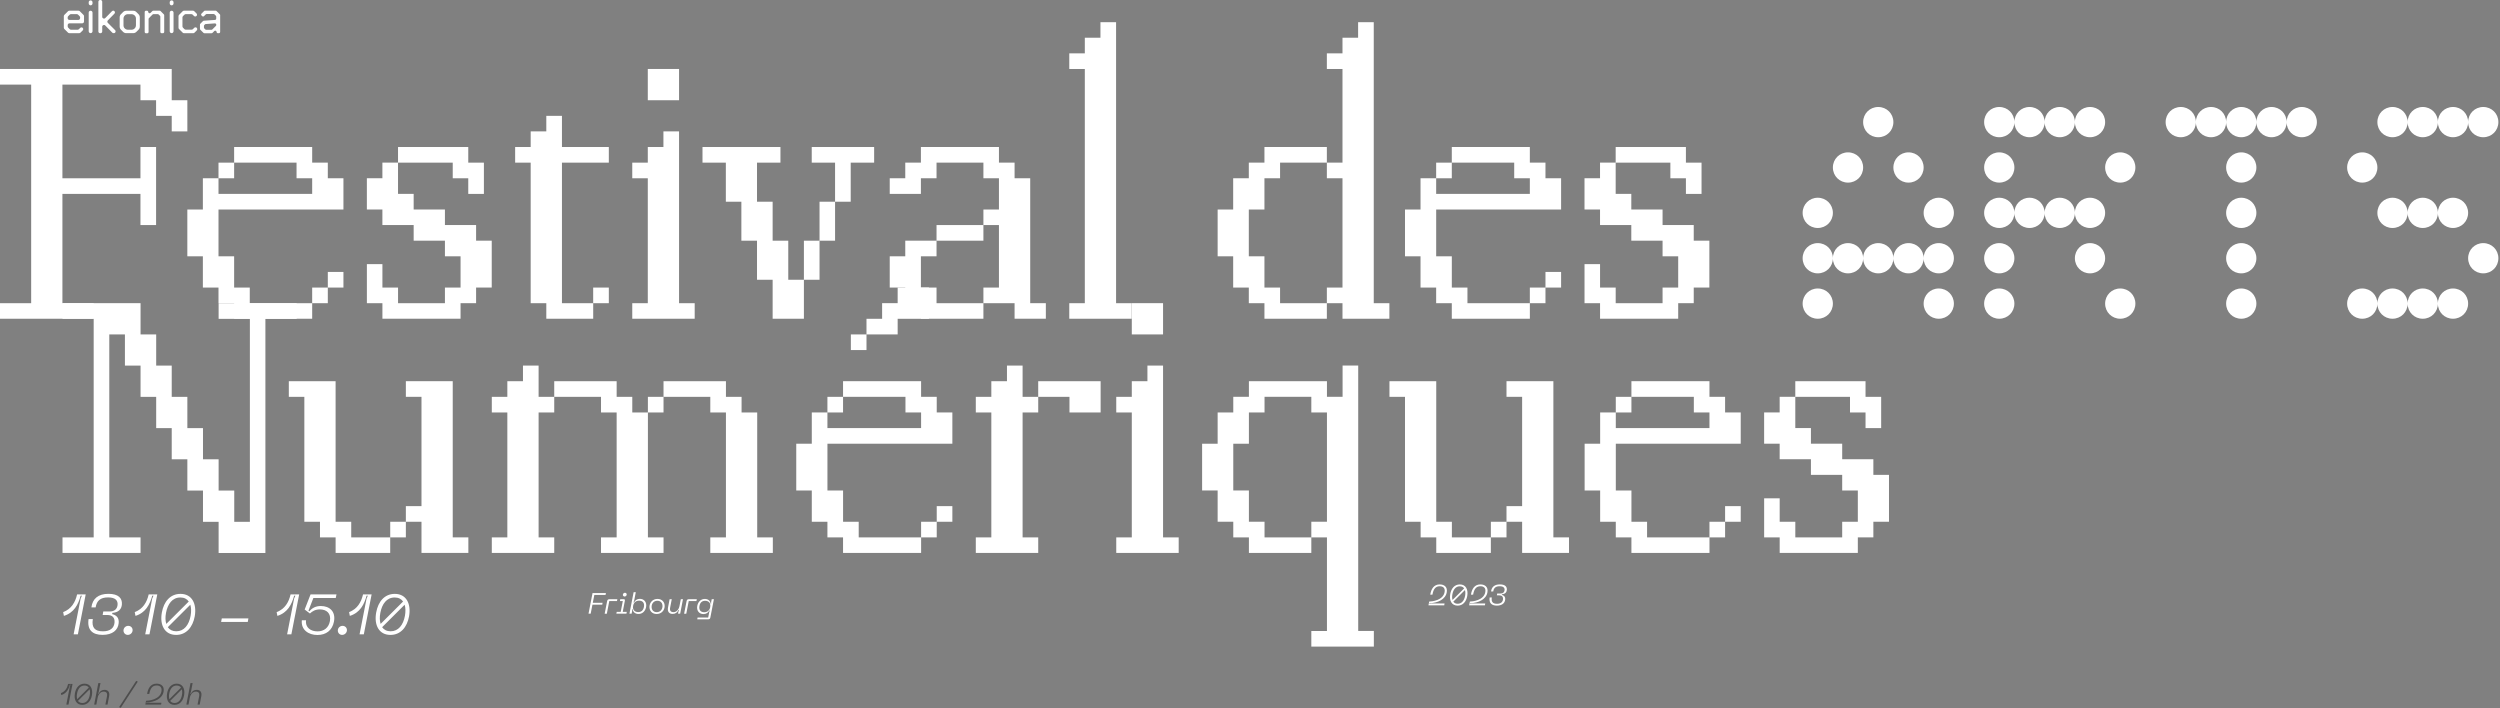 <?xml version="1.0" encoding="UTF-8"?>
<svg width="1281px" height="363px" viewBox="0 0 1281 363" version="1.1" xmlns="http://www.w3.org/2000/svg" xmlns:xlink="http://www.w3.org/1999/xlink">
    <rect x="0" y="0" width="1281" height="363" fill="#808080" stroke="none"/>
    <title>logo</title>
    <g id="Page-1" stroke="none" stroke-width="1" fill="none" fill-rule="evenodd">
        <g id="desktop" transform="translate(-124, -143)" fill-rule="nonzero">
            <g id="logo" transform="translate(124, 143)">
                <g id="Group" fill="#FFFFFF">
                    <g transform="translate(32.7, 0)">
                        <path d="M10.35,8.3 L10.35,11.04 C10.35,11.56 9.93,11.95 9.44,11.95 L2.9,11.95 C2.38,11.95 1.99,12.37 1.99,12.86 L1.99,13.52 C1.99,13.75 2.08,13.99 2.25,14.18 L3.05,14.98 C3.21,15.14 3.45,15.24 3.71,15.24 L7.04,15.24 C7.27,15.24 7.51,15.15 7.7,14.98 L8.4,14.28 C8.75,13.93 9.34,13.93 9.69,14.28 L9.69,14.28 C10.04,14.63 10.04,15.22 9.69,15.57 L8.52,16.74 C8.36,16.9 8.12,17 7.86,17 L2.82,17 C2.59,17 2.35,16.91 2.16,16.74 L0.26,14.84 C0.1,14.68 0,14.44 0,14.21 L0,8.3 C0,8.07 0.09,7.83 0.26,7.64 L2.16,5.74 C2.32,5.58 2.56,5.48 2.82,5.48 L7.53,5.48 C7.76,5.48 8,5.57 8.19,5.74 L10.09,7.64 C10.25,7.83 10.37,8.06 10.37,8.3 L10.35,8.3 Z M8.36,9.31 L8.36,8.96 C8.36,8.73 8.27,8.49 8.1,8.3 L7.28,7.5 C7.12,7.34 6.88,7.24 6.62,7.24 L3.69,7.24 C3.46,7.24 3.22,7.33 3.03,7.5 L2.23,8.3 C2.07,8.46 1.97,8.7 1.97,8.96 L1.97,9.31 C1.97,9.83 2.39,10.22 2.88,10.22 L7.43,10.22 C7.92,10.24 8.34,9.82 8.34,9.31 L8.36,9.31 Z" id="Shape"></path>
                        <path d="M13.73,0.19 L13.73,0.19 C14.27,0.19 14.71,0.64 14.71,1.17 L14.71,1.76 C14.71,2.3 14.26,2.74 13.73,2.74 L13.73,2.74 C13.19,2.74 12.75,2.29 12.75,1.76 L12.75,1.17 C12.73,0.63 13.17,0.19 13.73,0.19 L13.73,0.19 Z M13.73,5.49 L13.73,5.49 C14.27,5.49 14.71,5.94 14.71,6.47 L14.71,16.01 C14.71,16.55 14.26,16.99 13.73,16.99 L13.73,16.99 C13.19,16.99 12.75,16.54 12.75,16.01 L12.75,6.47 C12.73,5.93 13.17,5.49 13.73,5.49 Z" id="Shape"></path>
                        <path d="M24.84,16.74 L21.23,13.06 C20.67,12.47 19.68,12.9 19.68,13.69 L19.68,16.13 C19.68,16.62 19.28,17.02 18.79,17.02 L18.6,17.02 C18.11,17.02 17.71,16.62 17.71,16.13 L17.71,0.89 C17.71,0.4 18.11,0 18.6,0 L18.79,0 C19.28,0 19.68,0.4 19.68,0.89 L19.68,8.63 C19.68,9.43 20.66,9.85 21.23,9.26 L24.68,5.74 C24.84,5.58 25.08,5.46 25.31,5.46 L25.31,5.46 C26.11,5.46 26.51,6.42 25.94,6.98 L22.56,10.45 C22.21,10.8 22.21,11.36 22.56,11.72 L26.29,15.47 C26.85,16.03 26.45,16.99 25.66,16.99 L25.5,16.99 C25.24,17.01 25.03,16.92 24.84,16.73 L24.84,16.74 Z" id="Path"></path>
                        <path d="M38.93,8.86 L38.93,13.64 C38.93,14.25 38.7,14.81 38.27,15.23 L37.17,16.33 C36.75,16.75 36.16,16.99 35.58,16.99 L31.97,16.99 C31.36,16.99 30.8,16.76 30.38,16.33 L29.28,15.23 C28.86,14.81 28.62,14.22 28.62,13.64 L28.62,8.86 C28.62,8.25 28.85,7.69 29.28,7.27 L30.38,6.17 C30.8,5.75 31.39,5.51 31.97,5.51 L35.58,5.51 C36.19,5.51 36.75,5.74 37.17,6.17 L38.27,7.27 C38.69,7.69 38.93,8.25 38.93,8.86 L38.93,8.86 Z M36.96,12.99 L36.96,9.52 C36.96,8.91 36.73,8.35 36.3,7.93 L36.3,7.93 C35.85,7.51 35.29,7.27 34.68,7.27 L32.83,7.27 C32.22,7.27 31.66,7.5 31.24,7.93 L31.24,7.93 C30.82,8.35 30.58,8.94 30.58,9.52 L30.58,12.99 C30.58,13.6 30.81,14.16 31.24,14.58 L31.24,14.58 C31.66,15 32.25,15.24 32.83,15.24 L34.68,15.24 C35.29,15.24 35.85,15.01 36.27,14.58 L36.27,14.58 C36.72,14.16 36.95,13.57 36.95,12.99 L36.96,12.99 Z" id="Shape"></path>
                        <path d="M51.44,7.81 L51.44,16.34 C51.44,16.72 51.14,17.02 50.76,17.02 L50.13,17.02 C49.75,17.02 49.45,16.72 49.45,16.34 L49.45,8.56 C49.45,8.37 49.38,8.21 49.24,8.07 L48.63,7.46 C48.51,7.34 48.33,7.25 48.14,7.25 L45.94,7.25 C45.75,7.25 45.59,7.32 45.45,7.46 L43.64,9.27 C43.52,9.39 43.43,9.57 43.43,9.76 L43.43,16.37 C43.43,16.75 43.13,17.05 42.75,17.05 L42.12,17.05 C41.74,17.05 41.44,16.75 41.44,16.37 L41.44,6.17 C41.44,5.79 41.74,5.49 42.12,5.49 L42.59,5.49 C42.97,5.49 43.25,5.77 43.27,6.15 L43.27,6.15 C43.29,6.74 44.02,7.02 44.44,6.6 L45.35,5.69 C45.47,5.57 45.65,5.48 45.84,5.48 L49.1,5.48 C49.29,5.48 49.45,5.55 49.59,5.69 L51.23,7.33 C51.37,7.47 51.44,7.63 51.44,7.82 L51.44,7.81 Z" id="Path"></path>
                        <path d="M55.24,0.19 L55.24,0.19 C55.78,0.19 56.22,0.64 56.22,1.17 L56.22,1.76 C56.22,2.3 55.77,2.74 55.24,2.74 L55.24,2.74 C54.7,2.74 54.26,2.29 54.26,1.76 L54.26,1.17 C54.26,0.63 54.71,0.19 55.24,0.19 L55.24,0.19 Z M55.24,5.49 L55.24,5.49 C55.78,5.49 56.22,5.94 56.22,6.47 L56.22,16.01 C56.22,16.55 55.77,16.99 55.24,16.99 L55.24,16.99 C54.7,16.99 54.26,16.54 54.26,16.01 L54.26,6.47 C54.26,5.93 54.71,5.49 55.24,5.49 Z" id="Shape"></path>
                        <path d="M68.11,15.59 L66.94,16.76 C66.78,16.92 66.54,17.02 66.28,17.02 L61.59,17.02 C61.36,17.02 61.12,16.93 60.93,16.76 L59.03,14.86 C58.87,14.7 58.77,14.46 58.77,14.2 L58.77,8.29 C58.77,8.06 58.86,7.82 59.03,7.63 L60.93,5.73 C61.09,5.57 61.33,5.47 61.59,5.47 L66.16,5.47 C66.39,5.47 66.63,5.56 66.82,5.73 L67.99,6.9 C68.34,7.25 68.34,7.84 67.99,8.19 L67.99,8.19 C67.64,8.54 67.05,8.54 66.7,8.19 L66.02,7.51 C65.86,7.35 65.62,7.25 65.36,7.25 L62.48,7.25 C62.25,7.25 62.01,7.34 61.82,7.51 L61.05,8.28 C60.89,8.44 60.79,8.68 60.79,8.94 L60.79,13.51 C60.79,13.74 60.88,13.98 61.05,14.17 L61.82,14.94 C61.98,15.1 62.22,15.2 62.48,15.2 L65.48,15.2 C65.71,15.2 65.95,15.11 66.14,14.94 L66.82,14.26 C67.17,13.91 67.76,13.91 68.11,14.26 L68.11,14.26 C68.46,14.64 68.46,15.22 68.11,15.57 L68.11,15.59 Z" id="Path"></path>
                        <path d="M80.11,7.81 L80.11,16.34 C80.11,16.72 79.81,17.02 79.43,17.02 L78.96,17.02 C78.58,17.02 78.3,16.74 78.28,16.36 L78.28,16.36 C78.26,15.77 77.53,15.49 77.11,15.91 L76.2,16.82 C76.08,16.94 75.9,17.03 75.71,17.03 L72.03,17.03 C71.84,17.03 71.68,16.96 71.54,16.82 L69.97,15.25 C69.85,15.13 69.76,14.95 69.76,14.76 L69.76,12.63 C69.76,12.44 69.83,12.28 69.97,12.14 L71.31,10.8 C71.43,10.68 71.59,10.61 71.76,10.61 L77.46,10.21 C77.81,10.19 78.09,9.88 78.09,9.53 L78.09,8.52 C78.09,8.33 78.02,8.17 77.88,8.03 L77.25,7.4 C77.13,7.28 76.95,7.19 76.76,7.19 L73.2,7.19 C73.01,7.19 72.85,7.26 72.71,7.4 L71.84,8.27 C71.58,8.53 71.14,8.53 70.88,8.27 L70.55,7.94 C70.29,7.68 70.29,7.24 70.55,6.98 L71.86,5.67 C71.98,5.55 72.16,5.46 72.35,5.46 L77.77,5.46 C77.96,5.46 78.12,5.53 78.26,5.67 L79.9,7.31 C80.06,7.45 80.13,7.61 80.13,7.8 L80.11,7.81 Z M78.12,12.76 L78.12,12.67 C78.12,12.27 77.79,11.97 77.39,11.99 L72.73,12.32 C72.57,12.32 72.4,12.39 72.31,12.51 L72.01,12.81 C71.89,12.93 71.8,13.11 71.8,13.3 L71.8,14.1 C71.8,14.29 71.87,14.45 72.01,14.59 L72.48,15.06 C72.6,15.18 72.78,15.27 72.97,15.27 L75.64,15.27 C75.83,15.27 75.99,15.2 76.13,15.06 L77.96,13.23 C78.05,13.14 78.12,12.95 78.12,12.76 L78.12,12.76 Z" id="Shape"></path>
                    </g>
                    <g transform="translate(0, 11.37)">
                        <polygon id="Path" points="0 151.95 0 143.99 15.97 143.99 15.97 31.98 0 31.98 0 23.97 87.99 23.97 87.99 39.99 96 39.99 96 55.96 87.99 55.96 87.99 48 79.98 48 79.98 39.99 71.97 39.99 71.97 31.98 31.98 31.98 31.98 79.98 71.97 79.98 71.97 63.96 79.98 63.96 79.98 103.95 71.97 103.95 71.97 87.98 31.98 87.98 31.98 143.99 48 143.99 48 151.95"></polygon>
                        <path d="M119.97,151.95 L119.97,143.99 L111.96,143.99 L111.96,135.98 L103.95,135.98 L103.95,119.96 L95.99,119.96 L95.99,95.99 L103.95,95.99 L103.95,79.97 L111.96,79.97 L111.96,87.98 L159.96,87.98 L159.96,79.97 L151.95,79.97 L151.95,71.96 L119.97,71.96 L119.97,63.95 L159.96,63.95 L159.96,71.96 L167.97,71.96 L167.97,79.97 L175.98,79.97 L175.98,95.99 L111.96,95.99 L111.96,119.96 L119.97,119.96 L119.97,135.98 L127.98,135.98 L127.98,143.99 L159.96,143.99 L159.96,151.95 L119.97,151.95 Z M111.96,79.98 L111.96,71.97 L119.97,71.97 L119.97,79.98 L111.96,79.98 Z M159.96,143.99 L159.96,135.98 L167.97,135.98 L167.97,143.99 L159.96,143.99 Z M167.97,135.98 L167.97,127.97 L175.98,127.97 L175.98,135.98 L167.97,135.98 Z" id="Shape"></path>
                        <path d="M195.95,151.95 L195.95,143.99 L187.99,143.99 L187.99,123.97 L195.95,123.97 L195.95,135.98 L203.96,135.98 L203.96,143.99 L227.98,143.99 L227.98,135.98 L235.99,135.98 L235.99,119.96 L227.98,119.96 L227.98,111.95 L211.96,111.95 L211.96,103.94 L195.94,103.94 L195.94,95.98 L187.98,95.98 L187.98,79.96 L195.94,79.96 L195.94,71.95 L203.95,71.95 L203.95,87.97 L211.96,87.97 L211.96,95.98 L227.98,95.98 L227.98,103.94 L243.95,103.94 L243.95,111.95 L251.96,111.95 L251.96,135.97 L243.95,135.97 L243.95,143.98 L235.99,143.98 L235.99,151.94 L195.95,151.94 L195.95,151.95 Z M239.94,87.99 L239.94,79.98 L231.98,79.98 L231.98,71.97 L203.95,71.97 L203.95,63.96 L239.94,63.96 L239.94,71.97 L247.95,71.97 L247.95,87.99 L239.94,87.99 L239.94,87.99 Z" id="Shape"></path>
                        <path d="M279.93,151.95 L279.93,143.99 L271.92,143.99 L271.92,71.97 L263.96,71.97 L263.96,63.96 L271.92,63.96 L271.92,55.95 L279.93,55.95 L279.93,47.99 L287.94,47.99 L287.94,63.96 L311.96,63.96 L311.96,71.97 L287.94,71.97 L287.94,143.99 L303.96,143.99 L303.96,151.95 L279.94,151.95 L279.93,151.95 Z M303.95,143.99 L303.95,135.98 L311.96,135.98 L311.96,143.99 L303.95,143.99 Z" id="Shape"></path>
                        <path d="M323.97,151.95 L323.97,143.99 L331.93,143.99 L331.93,79.98 L323.97,79.98 L323.97,71.97 L331.93,71.97 L331.93,63.96 L339.94,63.96 L339.94,55.95 L347.95,55.95 L347.95,143.99 L355.96,143.99 L355.96,151.95 L323.98,151.95 L323.97,151.95 Z M331.93,39.99 L331.93,23.97 L347.95,23.97 L347.95,39.99 L331.93,39.99 Z" id="Shape"></path>
                        <path d="M395.9,151.95 L395.9,131.98 L387.89,131.98 L387.89,111.96 L379.88,111.96 L379.88,91.99 L371.92,91.99 L371.92,71.97 L359.96,71.97 L359.96,63.96 L399.9,63.96 L399.9,71.97 L387.89,71.97 L387.89,91.99 L395.9,91.99 L395.9,111.96 L403.91,111.96 L403.91,131.98 L411.92,131.98 L411.92,151.95 L395.9,151.95 L395.9,151.95 Z M411.92,131.98 L411.92,111.96 L419.93,111.96 L419.93,131.98 L411.92,131.98 Z M427.89,91.99 L427.89,71.97 L415.93,71.97 L415.93,63.96 L447.91,63.96 L447.91,71.97 L435.9,71.97 L435.9,91.99 L427.89,91.99 L427.89,91.99 Z M419.93,111.96 L419.93,91.99 L427.89,91.99 L427.89,111.96 L419.93,111.96 Z" id="Shape"></path>
                        <path d="M519.87,151.95 L519.87,143.99 L503.9,143.99 L503.9,135.98 L511.86,135.98 L511.86,103.95 L503.9,103.95 L503.9,95.99 L511.86,95.99 L511.86,79.97 L503.9,79.97 L503.9,71.96 L479.88,71.96 L479.88,79.97 L471.87,79.97 L471.87,87.98 L455.9,87.98 L455.9,79.97 L463.86,79.97 L463.86,71.96 L471.87,71.96 L471.87,63.95 L511.86,63.95 L511.86,71.96 L519.87,71.96 L519.87,79.97 L527.88,79.97 L527.88,143.98 L535.89,143.98 L535.89,151.94 L519.87,151.94 L519.87,151.95 Z M471.87,151.95 L471.87,143.99 L463.86,143.99 L463.86,135.98 L455.9,135.98 L455.9,119.96 L463.86,119.96 L463.86,111.95 L479.88,111.95 L479.88,119.96 L471.87,119.96 L471.87,135.98 L479.88,135.98 L479.88,143.99 L503.9,143.99 L503.9,151.95 L471.87,151.95 Z M479.88,111.96 L479.88,103.95 L503.9,103.95 L503.9,111.96 L479.88,111.96 Z" id="Shape"></path>
                        <polygon id="Path" points="547.9 151.95 547.9 143.99 555.86 143.99 555.86 23.98 547.9 23.98 547.9 15.97 555.86 15.97 555.86 7.96 563.87 7.96 563.87 0 571.88 0 571.88 143.99 579.89 143.99 579.89 151.95 547.91 151.95"></polygon>
                        <path d="M647.9,151.95 L647.9,143.99 L639.89,143.99 L639.89,135.98 L631.88,135.98 L631.88,119.96 L623.92,119.96 L623.92,95.99 L631.88,95.99 L631.88,79.97 L639.89,79.97 L639.89,71.96 L647.9,71.96 L647.9,63.95 L679.88,63.95 L679.88,71.96 L655.91,71.96 L655.91,79.97 L647.9,79.97 L647.9,95.99 L639.89,95.99 L639.89,119.96 L647.9,119.96 L647.9,135.98 L655.91,135.98 L655.91,143.99 L679.88,143.99 L679.88,151.95 L647.9,151.95 Z M687.89,151.95 L687.89,143.99 L679.88,143.99 L679.88,135.98 L687.89,135.98 L687.89,79.97 L679.88,79.97 L679.88,71.96 L687.89,71.96 L687.89,23.98 L679.88,23.98 L679.88,15.97 L687.89,15.97 L687.89,7.96 L695.9,7.96 L695.9,0 L703.91,0 L703.91,143.99 L711.92,143.99 L711.92,151.95 L687.9,151.95 L687.89,151.95 Z" id="Shape"></path>
                        <path d="M743.9,151.95 L743.9,143.99 L735.89,143.99 L735.89,135.98 L727.88,135.98 L727.88,119.96 L719.92,119.96 L719.92,95.99 L727.88,95.99 L727.88,79.97 L735.89,79.97 L735.89,87.98 L783.89,87.98 L783.89,79.97 L775.88,79.97 L775.88,71.96 L743.9,71.96 L743.9,63.95 L783.89,63.95 L783.89,71.96 L791.9,71.96 L791.9,79.97 L799.91,79.97 L799.91,95.99 L735.9,95.99 L735.9,119.96 L743.91,119.96 L743.91,135.98 L751.92,135.98 L751.92,143.99 L783.9,143.99 L783.9,151.95 L743.91,151.95 L743.9,151.95 Z M735.89,79.98 L735.89,71.97 L743.9,71.97 L743.9,79.98 L735.89,79.98 Z M783.89,143.99 L783.89,135.98 L791.9,135.98 L791.9,143.99 L783.89,143.99 Z M791.9,135.98 L791.9,127.97 L799.91,127.97 L799.91,135.98 L791.9,135.98 Z" id="Shape"></path>
                        <path d="M819.87,151.95 L819.87,143.99 L811.91,143.99 L811.91,123.97 L819.87,123.97 L819.87,135.98 L827.88,135.98 L827.88,143.99 L851.9,143.99 L851.9,135.98 L859.91,135.98 L859.91,119.96 L851.9,119.96 L851.9,111.95 L835.88,111.95 L835.88,103.94 L819.86,103.94 L819.86,95.98 L811.9,95.98 L811.9,79.96 L819.86,79.96 L819.86,71.95 L827.87,71.95 L827.87,87.97 L835.88,87.97 L835.88,95.98 L851.9,95.98 L851.9,103.94 L867.87,103.94 L867.87,111.95 L875.88,111.95 L875.88,135.97 L867.87,135.97 L867.87,143.98 L859.91,143.98 L859.91,151.94 L819.87,151.94 L819.87,151.95 Z M863.86,87.99 L863.86,79.98 L855.9,79.98 L855.9,71.97 L827.87,71.97 L827.87,63.96 L863.86,63.96 L863.86,71.97 L871.87,71.97 L871.87,87.99 L863.86,87.99 L863.86,87.99 Z" id="Shape"></path>
                        <path d="M923.67,97.7 C923.67,93.36 927.08,89.95 931.42,89.95 C935.76,89.95 939.17,93.36 939.17,97.7 C939.17,102.04 935.76,105.45 931.42,105.45 C927.08,105.45 923.67,102.04 923.67,97.7 Z M923.67,120.95 C923.67,116.61 927.08,113.2 931.42,113.2 C935.76,113.2 939.17,116.61 939.17,120.95 C939.17,125.29 935.76,128.7 931.42,128.7 C927.08,128.7 923.67,125.29 923.67,120.95 Z M923.67,144.2 C923.67,139.86 927.08,136.45 931.42,136.45 C935.76,136.45 939.17,139.86 939.17,144.2 C939.17,148.54 935.76,151.95 931.42,151.95 C927.08,151.95 923.67,148.54 923.67,144.2 Z M939.17,74.45 C939.17,70.11 942.58,66.7 946.92,66.7 C951.26,66.7 954.67,70.11 954.67,74.45 C954.67,78.79 951.26,82.2 946.92,82.2 C942.58,82.2 939.17,78.79 939.17,74.45 Z M939.17,120.95 C939.17,116.61 942.58,113.2 946.92,113.2 C951.26,113.2 954.67,116.61 954.67,120.95 C954.67,125.29 951.26,128.7 946.92,128.7 C942.58,128.7 939.17,125.29 939.17,120.95 Z M954.67,51.2 C954.67,46.86 958.08,43.45 962.42,43.45 C966.76,43.45 970.17,46.86 970.17,51.2 C970.17,55.54 966.76,58.95 962.42,58.95 C958.08,58.95 954.67,55.54 954.67,51.2 Z M954.67,120.95 C954.67,116.61 958.08,113.2 962.42,113.2 C966.76,113.2 970.17,116.61 970.17,120.95 C970.17,125.29 966.76,128.7 962.42,128.7 C958.08,128.7 954.67,125.29 954.67,120.95 Z M970.17,74.45 C970.17,70.11 973.58,66.7 977.92,66.7 C982.26,66.7 985.67,70.11 985.67,74.45 C985.67,78.79 982.26,82.2 977.92,82.2 C973.58,82.2 970.17,78.79 970.17,74.45 Z M970.17,120.95 C970.17,116.61 973.58,113.2 977.92,113.2 C982.26,113.2 985.67,116.61 985.67,120.95 C985.67,125.29 982.26,128.7 977.92,128.7 C973.58,128.7 970.17,125.29 970.17,120.95 Z M985.67,97.7 C985.67,93.36 989.08,89.95 993.42,89.95 C997.76,89.95 1001.17,93.36 1001.17,97.7 C1001.17,102.04 997.76,105.45 993.42,105.45 C989.08,105.45 985.67,102.04 985.67,97.7 Z M985.67,120.95 C985.67,116.61 989.08,113.2 993.42,113.2 C997.76,113.2 1001.17,116.61 1001.17,120.95 C1001.17,125.29 997.76,128.7 993.42,128.7 C989.08,128.7 985.67,125.29 985.67,120.95 Z M985.67,144.2 C985.67,139.86 989.08,136.45 993.42,136.45 C997.76,136.45 1001.17,139.86 1001.17,144.2 C1001.17,148.54 997.76,151.95 993.42,151.95 C989.08,151.95 985.67,148.54 985.67,144.2 Z" id="Shape"></path>
                        <path d="M1016.67,51.2 C1016.67,46.86 1020.08,43.45 1024.42,43.45 C1028.76,43.45 1032.17,46.86 1032.17,51.2 C1032.17,55.54 1028.76,58.95 1024.42,58.95 C1020.08,58.95 1016.67,55.54 1016.67,51.2 L1016.67,51.2 Z M1016.67,74.45 C1016.67,70.11 1020.08,66.7 1024.42,66.7 C1028.76,66.7 1032.17,70.11 1032.17,74.45 C1032.17,78.79 1028.76,82.2 1024.42,82.2 C1020.08,82.2 1016.67,78.79 1016.67,74.45 L1016.67,74.45 Z M1016.67,97.7 C1016.67,93.36 1020.08,89.95 1024.42,89.95 C1028.76,89.95 1032.17,93.36 1032.17,97.7 C1032.17,102.04 1028.76,105.45 1024.42,105.45 C1020.08,105.45 1016.67,102.04 1016.67,97.7 L1016.67,97.7 Z M1016.67,120.95 C1016.67,116.61 1020.08,113.2 1024.42,113.2 C1028.76,113.2 1032.17,116.61 1032.17,120.95 C1032.17,125.29 1028.76,128.7 1024.42,128.7 C1020.08,128.7 1016.67,125.29 1016.67,120.95 L1016.67,120.95 Z M1016.67,144.2 C1016.67,139.86 1020.08,136.45 1024.42,136.45 C1028.76,136.45 1032.17,139.86 1032.17,144.2 C1032.17,148.54 1028.76,151.95 1024.42,151.95 C1020.08,151.95 1016.67,148.54 1016.67,144.2 L1016.67,144.2 Z M1032.17,51.2 C1032.17,46.86 1035.58,43.45 1039.92,43.45 C1044.26,43.45 1047.67,46.86 1047.67,51.2 C1047.67,55.54 1044.26,58.95 1039.92,58.95 C1035.58,58.95 1032.17,55.54 1032.17,51.2 Z M1032.17,97.7 C1032.17,93.36 1035.58,89.95 1039.92,89.95 C1044.26,89.95 1047.67,93.36 1047.67,97.7 C1047.67,102.04 1044.26,105.45 1039.92,105.45 C1035.58,105.45 1032.17,102.04 1032.17,97.7 Z M1047.67,51.2 C1047.67,46.86 1051.08,43.45 1055.42,43.45 C1059.76,43.45 1063.17,46.86 1063.17,51.2 C1063.17,55.54 1059.76,58.95 1055.42,58.95 C1051.08,58.95 1047.67,55.54 1047.67,51.2 Z M1047.67,97.7 C1047.67,93.36 1051.08,89.95 1055.42,89.95 C1059.76,89.95 1063.17,93.36 1063.17,97.7 C1063.17,102.04 1059.76,105.45 1055.42,105.45 C1051.08,105.45 1047.67,102.04 1047.67,97.7 Z M1063.17,51.2 C1063.17,46.86 1066.58,43.45 1070.92,43.45 C1075.26,43.45 1078.67,46.86 1078.67,51.2 C1078.67,55.54 1075.26,58.95 1070.92,58.95 C1066.58,58.95 1063.17,55.54 1063.17,51.2 Z M1063.17,97.7 C1063.17,93.36 1066.58,89.95 1070.92,89.95 C1075.26,89.95 1078.67,93.36 1078.67,97.7 C1078.67,102.04 1075.26,105.45 1070.92,105.45 C1066.58,105.45 1063.17,102.04 1063.17,97.7 Z M1063.17,120.95 C1063.17,116.61 1066.58,113.2 1070.92,113.2 C1075.26,113.2 1078.67,116.61 1078.67,120.95 C1078.67,125.29 1075.26,128.7 1070.92,128.7 C1066.58,128.7 1063.17,125.29 1063.17,120.95 Z M1078.67,74.45 C1078.67,70.11 1082.08,66.7 1086.42,66.7 C1090.76,66.7 1094.17,70.11 1094.17,74.45 C1094.17,78.79 1090.76,82.2 1086.42,82.2 C1082.08,82.2 1078.67,78.79 1078.67,74.45 Z M1078.67,144.2 C1078.67,139.86 1082.08,136.45 1086.42,136.45 C1090.76,136.45 1094.17,139.86 1094.17,144.2 C1094.17,148.54 1090.76,151.95 1086.42,151.95 C1082.08,151.95 1078.67,148.54 1078.67,144.2 Z" id="Shape"></path>
                        <path d="M1109.67,51.2 C1109.67,46.86 1113.08,43.45 1117.42,43.45 C1121.76,43.45 1125.17,46.86 1125.17,51.2 C1125.17,55.54 1121.76,58.95 1117.42,58.95 C1113.08,58.95 1109.67,55.54 1109.67,51.2 L1109.67,51.2 Z M1125.17,51.2 C1125.17,46.86 1128.58,43.45 1132.92,43.45 C1137.26,43.45 1140.67,46.86 1140.67,51.2 C1140.67,55.54 1137.26,58.95 1132.92,58.95 C1128.58,58.95 1125.17,55.54 1125.17,51.2 L1125.17,51.2 Z M1140.67,51.2 C1140.67,46.86 1144.08,43.45 1148.42,43.45 C1152.76,43.45 1156.17,46.86 1156.17,51.2 C1156.17,55.54 1152.76,58.95 1148.42,58.95 C1144.08,58.95 1140.67,55.54 1140.67,51.2 L1140.67,51.2 Z M1140.67,74.45 C1140.67,70.11 1144.08,66.7 1148.42,66.7 C1152.76,66.7 1156.17,70.11 1156.17,74.45 C1156.17,78.79 1152.76,82.2 1148.42,82.2 C1144.08,82.2 1140.67,78.79 1140.67,74.45 Z M1140.67,97.7 C1140.67,93.36 1144.08,89.95 1148.42,89.95 C1152.76,89.95 1156.17,93.36 1156.17,97.7 C1156.17,102.04 1152.76,105.45 1148.42,105.45 C1144.08,105.45 1140.67,102.04 1140.67,97.7 Z M1140.67,120.95 C1140.67,116.61 1144.08,113.2 1148.42,113.2 C1152.76,113.2 1156.17,116.61 1156.17,120.95 C1156.17,125.29 1152.76,128.7 1148.42,128.7 C1144.08,128.7 1140.67,125.29 1140.67,120.95 Z M1140.67,144.2 C1140.67,139.86 1144.08,136.45 1148.42,136.45 C1152.76,136.45 1156.17,139.86 1156.17,144.2 C1156.17,148.54 1152.76,151.95 1148.42,151.95 C1144.08,151.95 1140.67,148.54 1140.67,144.2 Z M1156.17,51.2 C1156.17,46.86 1159.58,43.45 1163.92,43.45 C1168.26,43.45 1171.67,46.86 1171.67,51.2 C1171.67,55.54 1168.26,58.95 1163.92,58.95 C1159.58,58.95 1156.17,55.54 1156.17,51.2 Z M1171.67,51.2 C1171.67,46.86 1175.08,43.45 1179.42,43.45 C1183.76,43.45 1187.17,46.86 1187.17,51.2 C1187.17,55.54 1183.76,58.95 1179.42,58.95 C1175.08,58.95 1171.67,55.54 1171.67,51.2 Z" id="Shape"></path>
                        <path d="M1202.67,74.45 C1202.67,70.11 1206.08,66.7 1210.42,66.7 C1214.76,66.7 1218.17,70.11 1218.17,74.45 C1218.17,78.79 1214.76,82.2 1210.42,82.2 C1206.08,82.2 1202.67,78.79 1202.67,74.45 Z M1202.67,144.2 C1202.67,139.86 1206.08,136.45 1210.42,136.45 C1214.76,136.45 1218.17,139.86 1218.17,144.2 C1218.17,148.54 1214.76,151.95 1210.42,151.95 C1206.08,151.95 1202.67,148.54 1202.67,144.2 Z M1218.17,51.2 C1218.17,46.86 1221.58,43.45 1225.92,43.45 C1230.26,43.45 1233.67,46.86 1233.67,51.2 C1233.67,55.54 1230.26,58.95 1225.92,58.95 C1221.58,58.95 1218.17,55.54 1218.17,51.2 Z M1218.17,97.7 C1218.17,93.36 1221.58,89.95 1225.92,89.95 C1230.26,89.95 1233.67,93.36 1233.67,97.7 C1233.67,102.04 1230.26,105.45 1225.92,105.45 C1221.58,105.45 1218.17,102.04 1218.17,97.7 Z M1218.17,144.2 C1218.17,139.86 1221.58,136.45 1225.92,136.45 C1230.26,136.45 1233.67,139.86 1233.67,144.2 C1233.67,148.54 1230.26,151.95 1225.92,151.95 C1221.58,151.95 1218.17,148.54 1218.17,144.2 Z M1233.67,51.2 C1233.67,46.86 1237.08,43.45 1241.42,43.45 C1245.76,43.45 1249.17,46.86 1249.17,51.2 C1249.17,55.54 1245.76,58.95 1241.42,58.95 C1237.08,58.95 1233.67,55.54 1233.67,51.2 Z M1233.67,97.7 C1233.67,93.36 1237.08,89.95 1241.42,89.95 C1245.76,89.95 1249.17,93.36 1249.17,97.7 C1249.17,102.04 1245.76,105.45 1241.42,105.45 C1237.08,105.45 1233.67,102.04 1233.67,97.7 Z M1233.67,144.2 C1233.67,139.86 1237.08,136.45 1241.42,136.45 C1245.76,136.45 1249.17,139.86 1249.17,144.2 C1249.17,148.54 1245.76,151.95 1241.42,151.95 C1237.08,151.95 1233.67,148.54 1233.67,144.2 Z M1249.17,51.2 C1249.17,46.86 1252.58,43.45 1256.92,43.45 C1261.26,43.45 1264.67,46.86 1264.67,51.2 C1264.67,55.54 1261.26,58.95 1256.92,58.95 C1252.58,58.95 1249.17,55.54 1249.17,51.2 Z M1249.17,97.7 C1249.17,93.36 1252.58,89.95 1256.92,89.95 C1261.26,89.95 1264.67,93.36 1264.67,97.7 C1264.67,102.04 1261.26,105.45 1256.92,105.45 C1252.58,105.45 1249.17,102.04 1249.17,97.7 Z M1249.17,144.2 C1249.17,139.86 1252.58,136.45 1256.92,136.45 C1261.26,136.45 1264.67,139.86 1264.67,144.2 C1264.67,148.54 1261.26,151.95 1256.92,151.95 C1252.58,151.95 1249.17,148.54 1249.17,144.2 Z M1264.67,51.2 C1264.67,46.86 1268.08,43.45 1272.42,43.45 C1276.76,43.45 1280.17,46.86 1280.17,51.2 C1280.17,55.54 1276.76,58.95 1272.42,58.95 C1268.08,58.95 1264.67,55.54 1264.67,51.2 Z M1264.67,120.95 C1264.67,116.61 1268.08,113.2 1272.42,113.2 C1276.76,113.2 1280.17,116.61 1280.17,120.95 C1280.17,125.29 1276.76,128.7 1272.42,128.7 C1268.08,128.7 1264.67,125.29 1264.67,120.95 Z" id="Shape"></path>
                        <polygon id="Path" points="32.03 271.95 32.03 263.99 48 263.99 48 151.98 32.03 151.98 32.03 143.97 72.02 143.97 72.02 159.99 80.03 159.99 80.03 175.96 87.99 175.96 87.99 191.98 96 191.98 96 208 104.01 208 104.01 223.97 112.02 223.97 112.02 239.99 120.03 239.99 120.03 256.01 128.04 256.01 128.04 152.01 112.02 152.01 112.02 144 152.01 144 152.01 152.01 135.99 152.01 135.99 271.98 112.02 271.98 112.02 256.01 104.01 256.01 104.01 239.99 96 239.99 96 223.97 87.99 223.97 87.99 208 80.03 208 80.03 191.98 72.02 191.98 72.02 175.96 64.01 175.96 64.01 159.99 56 159.99 56 263.99 72.02 263.99 72.02 271.95 32.03 271.95"></polygon>
                        <path d="M171.97,271.95 L171.97,263.99 L163.96,263.99 L163.96,255.98 L155.95,255.98 L155.95,191.97 L147.99,191.97 L147.99,183.96 L171.96,183.96 L171.96,255.98 L179.97,255.98 L179.97,263.99 L199.94,263.99 L199.94,271.95 L171.96,271.95 L171.97,271.95 Z M199.95,263.99 L199.95,255.98 L207.96,255.98 L207.96,263.99 L199.95,263.99 Z M215.97,271.95 L215.97,255.98 L207.96,255.98 L207.96,247.97 L215.97,247.97 L215.97,191.96 L207.96,191.96 L207.96,183.95 L231.98,183.95 L231.98,263.98 L239.99,263.98 L239.99,271.94 L215.97,271.94 L215.97,271.95 Z" id="Shape"></path>
                        <path d="M252,271.95 L252,263.99 L259.96,263.99 L259.96,199.98 L252,199.98 L252,191.97 L259.96,191.97 L259.96,183.96 L267.97,183.96 L267.97,175.95 L275.98,175.95 L275.98,191.97 L283.99,191.97 L283.99,199.98 L275.98,199.98 L275.98,263.99 L283.99,263.99 L283.99,271.95 L252.01,271.95 L252,271.95 Z M307.96,271.95 L307.96,263.99 L315.97,263.99 L315.97,199.98 L307.96,199.98 L307.96,191.97 L283.99,191.97 L283.99,183.96 L315.97,183.96 L315.97,191.97 L323.98,191.97 L323.98,199.98 L331.99,199.98 L331.99,263.99 L340,263.99 L340,271.95 L307.97,271.95 L307.96,271.95 Z M331.98,199.98 L331.98,191.97 L339.99,191.97 L339.99,199.98 L331.98,199.98 Z M363.96,271.95 L363.96,263.99 L371.97,263.99 L371.97,199.98 L363.96,199.98 L363.96,191.97 L339.99,191.97 L339.99,183.96 L371.97,183.96 L371.97,191.97 L379.98,191.97 L379.98,199.98 L387.99,199.98 L387.99,263.99 L396,263.99 L396,271.95 L363.97,271.95 L363.96,271.95 Z" id="Shape"></path>
                        <path d="M431.98,271.95 L431.98,263.99 L423.97,263.99 L423.97,255.98 L415.96,255.98 L415.96,239.96 L408,239.96 L408,215.99 L415.96,215.99 L415.96,199.97 L423.97,199.97 L423.97,207.98 L471.97,207.98 L471.97,199.97 L463.96,199.97 L463.96,191.96 L431.98,191.96 L431.98,183.95 L471.97,183.95 L471.97,191.96 L479.98,191.96 L479.98,199.97 L487.99,199.97 L487.99,215.99 L423.98,215.99 L423.98,239.96 L431.99,239.96 L431.99,255.98 L440,255.98 L440,263.99 L471.98,263.99 L471.98,271.95 L431.99,271.95 L431.98,271.95 Z M423.97,199.98 L423.97,191.97 L431.98,191.97 L431.98,199.98 L423.97,199.98 Z M435.98,168 L435.98,159.99 L443.99,159.99 L443.99,168 L435.98,168 Z M443.99,159.99 L443.99,151.98 L452,151.98 L452,143.97 L459.96,143.97 L459.96,135.96 L475.98,135.96 L475.98,151.98 L459.96,151.98 L459.96,159.99 L443.99,159.99 L443.99,159.99 Z M471.97,263.99 L471.97,255.98 L479.98,255.98 L479.98,263.99 L471.97,263.99 Z M479.98,255.98 L479.98,247.97 L487.99,247.97 L487.99,255.98 L479.98,255.98 Z" id="Shape"></path>
                        <path d="M500,271.95 L500,263.99 L507.96,263.99 L507.96,199.98 L500,199.98 L500,191.97 L507.96,191.97 L507.96,183.96 L515.97,183.96 L515.97,175.95 L523.98,175.95 L523.98,191.97 L531.99,191.97 L531.99,199.98 L523.98,199.98 L523.98,263.99 L531.99,263.99 L531.99,271.95 L500.01,271.95 L500,271.95 Z M548,199.98 L548,191.97 L531.98,191.97 L531.98,183.96 L563.96,183.96 L563.96,199.98 L547.99,199.98 L548,199.98 Z" id="Shape"></path>
                        <path d="M571.97,271.95 L571.97,263.99 L579.93,263.99 L579.93,199.98 L571.97,199.98 L571.97,191.97 L579.93,191.97 L579.93,183.96 L587.94,183.96 L587.94,175.95 L595.95,175.95 L595.95,263.99 L603.96,263.99 L603.96,271.95 L571.98,271.95 L571.97,271.95 Z M579.93,159.99 L579.93,143.97 L595.95,143.97 L595.95,159.99 L579.93,159.99 Z" id="Shape"></path>
                        <polygon id="Path" points="671.92 319.95 671.92 311.94 679.93 311.94 679.93 263.99 671.92 263.99 671.92 255.98 679.93 255.98 679.93 199.97 671.92 199.97 671.92 191.96 647.95 191.96 647.95 199.97 639.94 199.97 639.94 215.99 631.93 215.99 631.93 239.96 639.94 239.96 639.94 255.98 647.95 255.98 647.95 263.99 671.92 263.99 671.92 271.95 639.94 271.95 639.94 263.99 631.93 263.99 631.93 255.98 623.92 255.98 623.92 239.96 615.96 239.96 615.96 215.99 623.92 215.99 623.92 199.97 631.93 199.97 631.93 191.96 639.94 191.96 639.94 183.95 679.93 183.95 679.93 191.96 687.94 191.96 687.94 175.94 695.95 175.94 695.95 311.93 703.96 311.93 703.96 319.94 671.93 319.94"></polygon>
                        <path d="M735.94,271.95 L735.94,263.99 L727.93,263.99 L727.93,255.98 L719.92,255.98 L719.92,191.97 L711.96,191.97 L711.96,183.96 L735.93,183.96 L735.93,255.98 L743.94,255.98 L743.94,263.99 L763.91,263.99 L763.91,271.95 L735.93,271.95 L735.94,271.95 Z M763.92,263.99 L763.92,255.98 L771.93,255.98 L771.93,263.99 L763.92,263.99 Z M779.94,271.95 L779.94,255.98 L771.93,255.98 L771.93,247.97 L779.94,247.97 L779.94,191.96 L771.93,191.96 L771.93,183.95 L795.95,183.95 L795.95,263.98 L803.96,263.98 L803.96,271.94 L779.94,271.94 L779.94,271.95 Z" id="Shape"></path>
                        <path d="M835.94,271.95 L835.94,263.99 L827.93,263.99 L827.93,255.98 L819.92,255.98 L819.92,239.96 L811.96,239.96 L811.96,215.99 L819.92,215.99 L819.92,199.97 L827.93,199.97 L827.93,207.98 L875.93,207.98 L875.93,199.97 L867.92,199.97 L867.92,191.96 L835.94,191.96 L835.94,183.95 L875.93,183.95 L875.93,191.96 L883.94,191.96 L883.94,199.97 L891.95,199.97 L891.95,215.99 L827.94,215.99 L827.94,239.96 L835.95,239.96 L835.95,255.98 L843.96,255.98 L843.96,263.99 L875.94,263.99 L875.94,271.95 L835.95,271.95 L835.94,271.95 Z M827.93,199.98 L827.93,191.97 L835.94,191.97 L835.94,199.98 L827.93,199.98 Z M875.93,263.99 L875.93,255.98 L883.94,255.98 L883.94,263.99 L875.93,263.99 Z M883.94,255.98 L883.94,247.97 L891.95,247.97 L891.95,255.98 L883.94,255.98 Z" id="Shape"></path>
                        <path d="M911.91,271.95 L911.91,263.99 L903.95,263.99 L903.95,243.97 L911.91,243.97 L911.91,255.98 L919.92,255.98 L919.92,263.99 L943.94,263.99 L943.94,255.98 L951.95,255.98 L951.95,239.96 L943.94,239.96 L943.94,231.95 L927.92,231.95 L927.92,223.94 L911.9,223.94 L911.9,215.98 L903.94,215.98 L903.94,199.96 L911.9,199.96 L911.9,191.95 L919.91,191.95 L919.91,207.97 L927.92,207.97 L927.92,215.98 L943.94,215.98 L943.94,223.94 L959.91,223.94 L959.91,231.95 L967.92,231.95 L967.92,255.97 L959.91,255.97 L959.91,263.98 L951.95,263.98 L951.95,271.94 L911.91,271.94 L911.91,271.95 Z M955.9,207.99 L955.9,199.98 L947.94,199.98 L947.94,191.97 L919.91,191.97 L919.91,183.96 L955.9,183.96 L955.9,191.97 L963.91,191.97 L963.91,207.99 L955.9,207.99 L955.9,207.99 Z" id="Shape"></path>
                    </g>
                </g>
                <g id="Group" transform="translate(31.21, 304.28)">
                    <path d="M8.29,0.3 L12.7,0.3 L8.7,20.75 L6.52,20.75 L10.09,2.48 L10.76,0.94 L10.12,0.94 C8.93,5.38 6.78,9.67 1.53,11.3 L1.15,9.36 C5.38,7.79 7.39,4.26 8.29,0.31 L8.29,0.3 Z" id="Path" fill="#FFFFFF"></path>
                    <path d="M21.45,19.21 C25.25,19.21 27.22,17.56 27.48,14.71 C27.68,12.04 26.2,10.85 23.8,10.85 L21.39,10.85 L21.71,9.05 L24.93,9.05 C27.54,9.05 28.76,7.72 29.02,5.8 C29.28,3.62 28.15,1.83 24.18,1.83 C20.21,1.83 18.32,3.54 17.8,6.96 L15.62,6.96 C16.17,2.46 19.16,0 24.35,0 C29.54,0 31.46,2.26 31.25,5.37 C31.1,7.78 29.6,9.55 26.38,9.75 L26.26,10.39 C28.38,10.91 29.89,12.22 29.6,15.03 C29.25,18.6 26.44,21.03 21.33,21.03 C16.22,21.03 13.35,18.56 14.17,12.94 L16.35,12.94 C15.62,17.49 17.57,19.2 21.46,19.2 L21.45,19.21 Z" id="Path" fill="#FFFFFF"></path>
                    <path d="M32.07,18.69 C32.13,17.41 33.2,16.4 34.51,16.4 C35.82,16.4 36.8,17.42 36.74,18.69 C36.68,20.02 35.55,21.04 34.27,21.04 C32.99,21.04 32.01,20.02 32.07,18.69 Z" id="Path" fill="#FFFFFF"></path>
                    <path d="M44.97,0.3 L49.38,0.3 L45.38,20.75 L43.2,20.75 L46.77,2.48 L47.44,0.94 L46.8,0.94 C45.61,5.38 43.46,9.67 38.21,11.3 L37.83,9.36 C42.06,7.79 44.07,4.26 44.97,0.31 L44.97,0.3 Z" id="Path" fill="#FFFFFF"></path>
                    <path d="M51.73,9.53 C52.75,3.93 56.05,0.02 61.27,0.02 C67.13,0.02 69.71,5.04 68.58,11.51 C67.56,17.11 64.23,21.05 59.04,21.05 C53.18,21.05 50.54,16.06 51.73,9.53 L51.73,9.53 Z M53.99,15.42 L65.51,3.93 C64.58,2.62 63.16,1.87 61.19,1.87 C57.1,1.87 54.69,5.21 53.85,9.76 C53.44,11.94 53.5,13.85 54,15.42 L53.99,15.42 Z M59.12,19.19 C63.06,19.19 65.59,16.03 66.46,11.24 C66.84,9.12 66.81,7.15 66.31,5.58 L54.77,17.1 C55.7,18.41 57.15,19.19 59.12,19.19 L59.12,19.19 Z" id="Shape" fill="#FFFFFF"></path>
                    <polygon id="Path" fill="#FFFFFF" points="96.07 12.6 95.75 14.4 82.09 14.4 82.44 12.6"></polygon>
                    <path d="M117.68,0.3 L122.09,0.3 L118.09,20.75 L115.91,20.75 L119.48,2.48 L120.15,0.94 L119.51,0.94 C118.32,5.38 116.17,9.67 110.92,11.3 L110.54,9.36 C114.77,7.79 116.78,4.26 117.68,0.31 L117.68,0.3 Z" id="Path" fill="#FFFFFF"></path>
                    <path d="M123.45,13.53 L125.6,13.53 C125.14,17.47 128.18,19.24 131.49,19.24 C134.8,19.24 137.23,17.35 137.84,13.96 C138.54,9.96 136.1,7.98 132.68,7.98 C130.3,7.98 128.79,8.97 127.6,10.07 L124.9,8.04 L127.92,0.29 L141.21,0.29 L140.83,2.12 L129.37,2.12 L126.85,8.62 L127.31,8.97 C128.64,7.32 130.47,6.24 133.2,6.24 C137.61,6.24 140.94,9 139.9,14.3 C139.03,18.68 135.93,21.09 131.43,21.09 C126.93,21.09 122.93,18.51 123.45,13.52 L123.45,13.53 Z" id="Path" fill="#FFFFFF"></path>
                    <path d="M141.89,18.69 C141.95,17.41 143.02,16.4 144.33,16.4 C145.64,16.4 146.62,17.42 146.56,18.69 C146.5,20.02 145.37,21.04 144.09,21.04 C142.81,21.04 141.83,20.02 141.89,18.69 Z" id="Path" fill="#FFFFFF"></path>
                    <path d="M154.8,0.3 L159.21,0.3 L155.21,20.75 L153.03,20.75 L156.6,2.48 L157.27,0.94 L156.63,0.94 C155.44,5.38 153.29,9.67 148.04,11.3 L147.66,9.36 C151.89,7.79 153.9,4.26 154.8,0.31 L154.8,0.3 Z" id="Path" fill="#FFFFFF"></path>
                    <path d="M161.55,9.53 C162.57,3.93 165.87,0.02 171.09,0.02 C176.95,0.02 179.53,5.04 178.4,11.51 C177.38,17.11 174.05,21.05 168.86,21.05 C163,21.05 160.36,16.06 161.55,9.53 L161.55,9.53 Z M163.81,15.42 L175.33,3.93 C174.4,2.62 172.98,1.87 171.01,1.87 C166.92,1.87 164.51,5.21 163.67,9.76 C163.26,11.94 163.32,13.85 163.82,15.42 L163.81,15.42 Z M168.94,19.19 C172.88,19.19 175.41,16.03 176.28,11.24 C176.66,9.12 176.63,7.15 176.13,5.58 L164.59,17.1 C165.52,18.41 166.97,19.19 168.94,19.19 L168.94,19.19 Z" id="Shape" fill="#FFFFFF"></path>
                    <path d="M3.68,46.18 L5.96,46.18 L3.89,56.76 L2.77,56.76 L4.61,47.31 L4.96,46.52 L4.63,46.52 C4.01,48.81 2.9,51.03 0.19,51.88 L0,50.88 C2.19,50.07 3.22,48.24 3.69,46.2 L3.68,46.18 Z" id="Path" fill="#4D4D4D"></path>
                    <path d="M7.17,50.95 C7.7,48.05 9.4,46.03 12.11,46.03 C15.14,46.03 16.47,48.62 15.89,51.97 C15.37,54.86 13.64,56.9 10.96,56.9 C7.93,56.9 6.56,54.32 7.18,50.95 L7.17,50.95 Z M8.34,53.99 L14.3,48.05 C13.82,47.38 13.09,46.99 12.07,46.99 C9.95,46.99 8.71,48.71 8.28,51.07 C8.07,52.19 8.1,53.18 8.35,53.99 L8.34,53.99 Z M11,55.94 C13.04,55.94 14.34,54.31 14.79,51.83 C14.98,50.74 14.97,49.71 14.71,48.91 L8.74,54.86 C9.22,55.54 9.97,55.94 10.99,55.94 L11,55.94 Z" id="Shape" fill="#4D4D4D"></path>
                    <path d="M19.16,45.73 L20.27,45.73 L19.37,50.36 L19.01,51.17 L19.37,51.17 C19.89,49.97 20.93,49.19 22.31,49.19 C24.2,49.19 25.12,50.43 24.7,52.5 L23.89,56.75 L22.78,56.75 L23.6,52.49 C23.91,50.84 23.3,50.11 21.85,50.11 C20.4,50.11 19.18,51.38 18.82,53.23 L18.15,56.76 L17.04,56.76 L19.17,45.74 L19.16,45.73 Z" id="Path" fill="#4D4D4D"></path>
                    <polygon id="Path" fill="#4D4D4D" points="39.39 44.99 30.65 58.43 29.83 58.04 38.57 44.6 39.39 44.99"></polygon>
                    <path d="M49.05,46.03 C51.26,46.03 53.1,47.26 52.63,50.03 C52.03,53.66 48.09,55.53 43.8,55.67 L43.72,56 L44.59,55.79 L51.5,55.79 L51.33,56.75 L43.25,56.75 L43.63,54.8 C44.77,54.79 50.78,54.32 51.53,49.92 C51.87,47.91 50.78,46.96 49.05,46.96 C47.07,46.96 45.81,48.18 45.29,51.28 L44.17,51.28 C44.63,48.4 45.97,46.02 49.04,46.02 L49.05,46.03 Z" id="Path" fill="#4D4D4D"></path>
                    <path d="M54.41,50.95 C54.94,48.05 56.65,46.03 59.35,46.03 C62.38,46.03 63.71,48.62 63.13,51.97 C62.61,54.86 60.88,56.9 58.2,56.9 C55.17,56.9 53.8,54.32 54.42,50.95 L54.41,50.95 Z M55.58,53.99 L61.54,48.05 C61.06,47.38 60.33,46.99 59.31,46.99 C57.19,46.99 55.95,48.71 55.52,51.07 C55.31,52.19 55.34,53.18 55.59,53.99 L55.58,53.99 Z M58.24,55.94 C60.28,55.94 61.58,54.31 62.03,51.83 C62.22,50.74 62.21,49.71 61.95,48.91 L55.98,54.86 C56.46,55.54 57.21,55.94 58.23,55.94 L58.24,55.94 Z" id="Shape" fill="#4D4D4D"></path>
                    <path d="M66.39,45.73 L67.5,45.73 L66.6,50.36 L66.24,51.17 L66.6,51.17 C67.12,49.97 68.16,49.19 69.54,49.19 C71.43,49.19 72.35,50.43 71.93,52.5 L71.12,56.75 L70.01,56.75 L70.83,52.49 C71.14,50.84 70.53,50.11 69.08,50.11 C67.63,50.11 66.41,51.38 66.05,53.23 L65.38,56.76 L64.27,56.76 L66.4,45.74 L66.39,45.73 Z" id="Path" fill="#4D4D4D"></path>
                </g>
                <g id="Group" transform="translate(301.55, 303.44)" fill="#FFFFFF">
                    <polygon id="Path" points="2.06 0.45 8.93 0.45 8.73 1.41 2.99 1.41 2.2 5.43 7.22 5.43 7.04 6.39 2.02 6.39 1.11 11.02 0 11.02 2.07 0.45"></polygon>
                    <path d="M10.73,3.59 L14.79,3.59 L14.59,4.54 L10.65,4.54 L9.39,11.03 L8.28,11.03 L9.54,4.58 C9.66,3.91 10.04,3.59 10.73,3.59 Z" id="Path"></path>
                    <path d="M14.45,10.08 L16.5,10.08 L17.58,4.53 L16.1,4.53 L16.28,3.58 L18.02,3.58 C18.53,3.58 18.74,3.82 18.63,4.39 L17.54,10.08 L19.61,10.08 L19.43,11.02 L14.27,11.02 L14.45,10.08 Z M18.68,0.29 C19.22,0.29 19.63,0.72 19.57,1.25 C19.53,1.79 19.03,2.22 18.49,2.22 C17.95,2.22 17.56,1.79 17.61,1.25 C17.67,0.72 18.15,0.29 18.69,0.29 L18.68,0.29 Z" id="Shape"></path>
                    <path d="M23.12,5.68434189e-14 L24.23,5.68434189e-14 L23.38,4.39 L23.03,5.22 L23.38,5.22 C23.84,4.18 24.85,3.41 26.32,3.41 C28.55,3.41 29.98,5.18 29.5,7.67 C29.1,9.72 27.61,11.16 25.63,11.16 C24.12,11.16 22.8,10.34 22.69,8.76 L22.38,8.76 L22.38,9.52 C22.38,9.52 22.09,11.02 22.09,11.02 L20.98,11.02 L23.12,5.68434189e-14 L23.12,5.68434189e-14 Z M25.47,10.2 C26.99,10.2 28.07,9.33 28.39,7.55 C28.8,5.4 27.67,4.34 25.93,4.34 C24.33,4.34 23.18,5.26 22.87,6.96 C22.43,9.22 23.87,10.2 25.46,10.2 L25.47,10.2 Z" id="Shape"></path>
                    <path d="M35.36,3.44 C37.73,3.44 39.15,5.18 39.02,7.31 C38.9,9.44 37.28,11.18 34.91,11.18 C32.54,11.18 31.1,9.44 31.24,7.31 C31.36,5.18 32.98,3.44 35.36,3.44 Z M34.97,10.23 C36.78,10.23 37.82,8.88 37.91,7.31 C38,5.74 37.12,4.39 35.3,4.39 C33.48,4.39 32.43,5.74 32.34,7.31 C32.24,8.89 33.13,10.23 34.96,10.23 L34.97,10.23 Z" id="Shape"></path>
                    <path d="M40.75,7.83 L41.56,3.58 L42.67,3.58 L41.84,7.84 C41.51,9.49 42.14,10.22 43.59,10.22 C45.04,10.22 46.26,8.95 46.62,7.1 L47.3,3.58 L48.41,3.58 L46.97,11.02 L45.86,11.02 L46.07,9.98 L46.43,9.16 L46.07,9.16 C45.55,10.37 44.53,11.14 43.13,11.14 C41.24,11.14 40.34,9.89 40.75,7.83 Z" id="Path"></path>
                    <path d="M51.44,3.59 L55.5,3.59 L55.3,4.54 L51.36,4.54 L50.1,11.03 L48.99,11.03 L50.25,4.58 C50.37,3.91 50.75,3.59 51.44,3.59 Z" id="Path"></path>
                    <path d="M55.74,6.96 C56.15,4.89 57.63,3.45 59.61,3.45 C61.11,3.45 62.44,4.28 62.55,5.87 L62.86,5.87 L62.84,5.09 L63.14,3.59 L64.26,3.59 L62.81,11.03 L62.42,13.04 C62.3,13.6 61.96,13.91 61.27,13.91 L55.72,13.91 L55.9,12.97 L61.33,12.97 L61.71,11.03 L61.86,10.2 L62.2,9.39 L61.86,9.39 C61.39,10.43 60.39,11.21 58.92,11.21 C56.67,11.21 55.26,9.44 55.74,6.96 L55.74,6.96 Z M59.3,10.27 C60.9,10.27 62.04,9.35 62.36,7.65 C62.8,5.39 61.36,4.41 59.77,4.41 C58.18,4.41 57.18,5.28 56.85,7.06 C56.44,9.21 57.57,10.27 59.31,10.27 L59.3,10.27 Z" id="Shape"></path>
                </g>
                <g id="Group" transform="translate(731.94, 299.45)" fill="#FFFFFF">
                    <path d="M5.8,0.01 C8.01,0.01 9.85,1.24 9.38,4.01 C8.78,7.64 4.84,9.51 0.55,9.65 L0.47,9.98 L1.34,9.77 L8.25,9.77 L8.08,10.73 L1.13686838e-13,10.73 L0.38,8.78 C1.52,8.77 7.53,8.3 8.28,3.9 C8.62,1.89 7.53,0.94 5.8,0.94 C3.82,0.94 2.56,2.16 2.04,5.26 L0.92,5.26 C1.38,2.38 2.72,5.68434189e-14 5.79,5.68434189e-14 L5.8,0.01 Z" id="Path"></path>
                    <path d="M11.16,4.93 C11.69,2.03 13.39,0.01 16.1,0.01 C19.13,0.01 20.46,2.6 19.88,5.95 C19.36,8.84 17.63,10.88 14.95,10.88 C11.92,10.88 10.55,8.3 11.17,4.93 L11.16,4.93 Z M12.33,7.97 L18.29,2.03 C17.81,1.36 17.08,0.97 16.06,0.97 C13.94,0.97 12.7,2.69 12.27,5.05 C12.06,6.17 12.09,7.16 12.34,7.97 L12.33,7.97 Z M14.99,9.92 C17.03,9.92 18.33,8.29 18.78,5.81 C18.97,4.72 18.96,3.69 18.7,2.89 L12.73,8.84 C13.21,9.52 13.96,9.92 14.98,9.92 L14.99,9.92 Z" id="Shape"></path>
                    <path d="M26.65,0.01 C28.86,0.01 30.7,1.24 30.23,4.01 C29.63,7.64 25.69,9.51 21.4,9.65 L21.32,9.98 L22.19,9.77 L29.1,9.77 L28.93,10.73 L20.85,10.73 L21.23,8.78 C22.37,8.77 28.38,8.3 29.13,3.9 C29.47,1.89 28.38,0.94 26.65,0.94 C24.67,0.94 23.41,2.16 22.89,5.26 L21.77,5.26 C22.23,2.38 23.57,5.68434189e-14 26.64,5.68434189e-14 L26.65,0.01 Z" id="Path"></path>
                    <path d="M35.08,9.94 C37.04,9.94 38.06,9.08 38.2,7.61 C38.3,6.23 37.54,5.61 36.3,5.61 L35.05,5.61 L35.22,4.68 L36.89,4.68 C38.24,4.68 38.87,3.99 39,3 C39.14,1.88 38.55,0.94 36.5,0.94 C34.45,0.94 33.47,1.83 33.2,3.6 L32.08,3.6 C32.37,1.27 33.91,5.68434189e-14 36.6,5.68434189e-14 C39.29,5.68434189e-14 40.27,1.17 40.17,2.77 C40.09,4.02 39.32,4.93 37.65,5.04 L37.59,5.37 C38.69,5.64 39.47,6.32 39.32,7.77 C39.14,9.61 37.68,10.87 35.05,10.87 C32.42,10.87 30.93,9.6 31.34,6.69 L32.46,6.69 C32.08,9.04 33.09,9.93 35.1,9.93 L35.08,9.94 Z" id="Path"></path>
                </g>
            </g>
        </g>
    </g>
</svg>